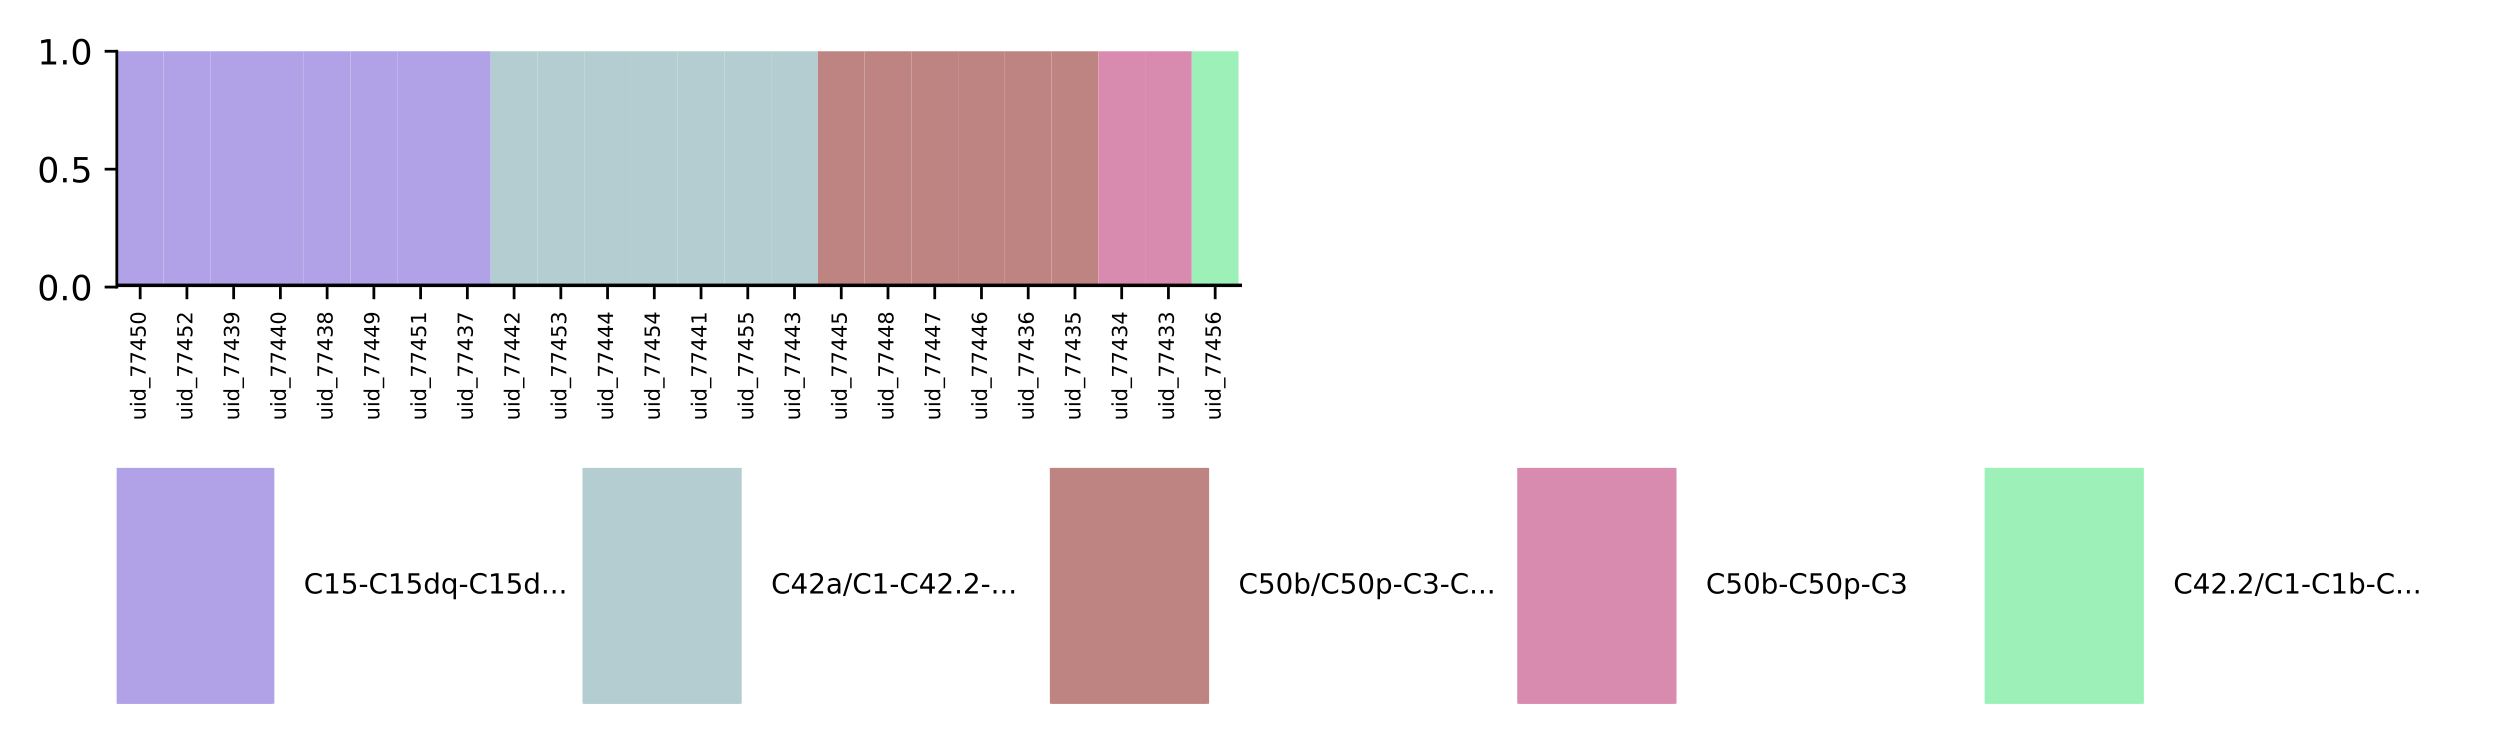 <?xml version="1.0" encoding="utf-8" standalone="no"?>
<!DOCTYPE svg PUBLIC "-//W3C//DTD SVG 1.1//EN"
  "http://www.w3.org/Graphics/SVG/1.1/DTD/svg11.dtd">
<!-- Created with matplotlib (http://matplotlib.org/) -->
<svg height="216pt" version="1.1" viewBox="0 0 720 216" width="720pt" xmlns="http://www.w3.org/2000/svg" xmlns:xlink="http://www.w3.org/1999/xlink">
 <defs>
  <style type="text/css">
*{stroke-linecap:butt;stroke-linejoin:round;}
  </style>
 </defs>
 <g id="figure_1">
  <g id="patch_1">
   <path d="M 0 216 
L 720 216 
L 720 0 
L 0 0 
z
" style="fill:#ffffff;"/>
  </g>
  <g id="axes_1">
   <g id="patch_2">
    <path d="M 33.64 82.675 
L 706.68 82.675 
L 706.68 14.76 
L 33.64 14.76 
z
" style="fill:#ffffff;"/>
   </g>
   <g id="PatchCollection_1">
    <path clip-path="url(#pee872f5415)" d="M 33.64 82.675 
L 47.101 82.675 
L 47.101 14.76 
L 33.64 14.76 
z
" style="fill:#b1a1e6;"/>
    <path clip-path="url(#pee872f5415)" d="M 47.101 82.675 
L 60.562 82.675 
L 60.562 14.76 
L 47.101 14.76 
z
" style="fill:#b1a1e6;"/>
    <path clip-path="url(#pee872f5415)" d="M 60.562 82.675 
L 74.022 82.675 
L 74.022 14.76 
L 60.562 14.76 
z
" style="fill:#b1a1e6;"/>
    <path clip-path="url(#pee872f5415)" d="M 74.022 82.675 
L 87.483 82.675 
L 87.483 14.76 
L 74.022 14.76 
z
" style="fill:#b1a1e6;"/>
    <path clip-path="url(#pee872f5415)" d="M 87.483 82.675 
L 100.944 82.675 
L 100.944 14.76 
L 87.483 14.76 
z
" style="fill:#b1a1e6;"/>
    <path clip-path="url(#pee872f5415)" d="M 100.944 82.675 
L 114.405 82.675 
L 114.405 14.76 
L 100.944 14.76 
z
" style="fill:#b1a1e6;"/>
    <path clip-path="url(#pee872f5415)" d="M 114.405 82.675 
L 127.866 82.675 
L 127.866 14.76 
L 114.405 14.76 
z
" style="fill:#b1a1e6;"/>
    <path clip-path="url(#pee872f5415)" d="M 127.866 82.675 
L 141.326 82.675 
L 141.326 14.76 
L 127.866 14.76 
z
" style="fill:#b1a1e6;"/>
    <path clip-path="url(#pee872f5415)" d="M 141.326 82.675 
L 154.787 82.675 
L 154.787 14.76 
L 141.326 14.76 
z
" style="fill:#b3cdd0;"/>
    <path clip-path="url(#pee872f5415)" d="M 154.787 82.675 
L 168.248 82.675 
L 168.248 14.76 
L 154.787 14.76 
z
" style="fill:#b3cdd0;"/>
    <path clip-path="url(#pee872f5415)" d="M 168.248 82.675 
L 181.709 82.675 
L 181.709 14.76 
L 168.248 14.76 
z
" style="fill:#b3cdd0;"/>
    <path clip-path="url(#pee872f5415)" d="M 181.709 82.675 
L 195.17 82.675 
L 195.17 14.76 
L 181.709 14.76 
z
" style="fill:#b3cdd0;"/>
    <path clip-path="url(#pee872f5415)" d="M 195.17 82.675 
L 208.63 82.675 
L 208.63 14.76 
L 195.17 14.76 
z
" style="fill:#b3cdd0;"/>
    <path clip-path="url(#pee872f5415)" d="M 208.63 82.675 
L 222.091 82.675 
L 222.091 14.76 
L 208.63 14.76 
z
" style="fill:#b3cdd0;"/>
    <path clip-path="url(#pee872f5415)" d="M 222.091 82.675 
L 235.552 82.675 
L 235.552 14.76 
L 222.091 14.76 
z
" style="fill:#b3cdd0;"/>
    <path clip-path="url(#pee872f5415)" d="M 235.552 82.675 
L 249.013 82.675 
L 249.013 14.76 
L 235.552 14.76 
z
" style="fill:#be8481;"/>
    <path clip-path="url(#pee872f5415)" d="M 249.013 82.675 
L 262.474 82.675 
L 262.474 14.76 
L 249.013 14.76 
z
" style="fill:#be8481;"/>
    <path clip-path="url(#pee872f5415)" d="M 262.474 82.675 
L 275.934 82.675 
L 275.934 14.76 
L 262.474 14.76 
z
" style="fill:#be8481;"/>
    <path clip-path="url(#pee872f5415)" d="M 275.934 82.675 
L 289.395 82.675 
L 289.395 14.76 
L 275.934 14.76 
z
" style="fill:#be8481;"/>
    <path clip-path="url(#pee872f5415)" d="M 289.395 82.675 
L 302.856 82.675 
L 302.856 14.76 
L 289.395 14.76 
z
" style="fill:#be8481;"/>
    <path clip-path="url(#pee872f5415)" d="M 302.856 82.675 
L 316.317 82.675 
L 316.317 14.76 
L 302.856 14.76 
z
" style="fill:#be8481;"/>
    <path clip-path="url(#pee872f5415)" d="M 316.317 82.675 
L 329.778 82.675 
L 329.778 14.76 
L 316.317 14.76 
z
" style="fill:#d88baf;"/>
    <path clip-path="url(#pee872f5415)" d="M 329.778 82.675 
L 343.238 82.675 
L 343.238 14.76 
L 329.778 14.76 
z
" style="fill:#d88baf;"/>
    <path clip-path="url(#pee872f5415)" d="M 343.238 82.675 
L 356.699 82.675 
L 356.699 14.76 
L 343.238 14.76 
z
" style="fill:#9df1b8;"/>
   </g>
   <g id="matplotlib.axis_1">
    <g id="xtick_1">
     <g id="line2d_1">
      <defs>
       <path d="M 0 0 
L 0 3.5 
" id="ma8dad8fe57" style="stroke:#000000;stroke-width:0.8;"/>
      </defs>
      <g>
       <use style="stroke:#000000;stroke-width:0.8;" x="40.37" xlink:href="#ma8dad8fe57" y="82.675"/>
      </g>
     </g>
     <g id="text_1">
      <!-- uid_77450 -->
      <defs>
       <path d="M 8.5 21.578 
L 8.5 54.688 
L 17.484 54.688 
L 17.484 21.922 
Q 17.484 14.156 20.5 10.266 
Q 23.531 6.391 29.594 6.391 
Q 36.859 6.391 41.078 11.031 
Q 45.312 15.672 45.312 23.688 
L 45.312 54.688 
L 54.297 54.688 
L 54.297 0 
L 45.312 0 
L 45.312 8.406 
Q 42.047 3.422 37.719 1 
Q 33.406 -1.422 27.688 -1.422 
Q 18.266 -1.422 13.375 4.438 
Q 8.5 10.297 8.5 21.578 
z
M 31.109 56 
z
" id="DejaVuSans-75"/>
       <path d="M 9.422 54.688 
L 18.406 54.688 
L 18.406 0 
L 9.422 0 
z
M 9.422 75.984 
L 18.406 75.984 
L 18.406 64.594 
L 9.422 64.594 
z
" id="DejaVuSans-69"/>
       <path d="M 45.406 46.391 
L 45.406 75.984 
L 54.391 75.984 
L 54.391 0 
L 45.406 0 
L 45.406 8.203 
Q 42.578 3.328 38.25 0.953 
Q 33.938 -1.422 27.875 -1.422 
Q 17.969 -1.422 11.734 6.484 
Q 5.516 14.406 5.516 27.297 
Q 5.516 40.188 11.734 48.094 
Q 17.969 56 27.875 56 
Q 33.938 56 38.25 53.625 
Q 42.578 51.266 45.406 46.391 
z
M 14.797 27.297 
Q 14.797 17.391 18.875 11.75 
Q 22.953 6.109 30.078 6.109 
Q 37.203 6.109 41.297 11.75 
Q 45.406 17.391 45.406 27.297 
Q 45.406 37.203 41.297 42.844 
Q 37.203 48.484 30.078 48.484 
Q 22.953 48.484 18.875 42.844 
Q 14.797 37.203 14.797 27.297 
z
" id="DejaVuSans-64"/>
       <path d="M 50.984 -16.609 
L 50.984 -23.578 
L -0.984 -23.578 
L -0.984 -16.609 
z
" id="DejaVuSans-5f"/>
       <path d="M 8.203 72.906 
L 55.078 72.906 
L 55.078 68.703 
L 28.609 0 
L 18.312 0 
L 43.219 64.594 
L 8.203 64.594 
z
" id="DejaVuSans-37"/>
       <path d="M 37.797 64.312 
L 12.891 25.391 
L 37.797 25.391 
z
M 35.203 72.906 
L 47.609 72.906 
L 47.609 25.391 
L 58.016 25.391 
L 58.016 17.188 
L 47.609 17.188 
L 47.609 0 
L 37.797 0 
L 37.797 17.188 
L 4.891 17.188 
L 4.891 26.703 
z
" id="DejaVuSans-34"/>
       <path d="M 10.797 72.906 
L 49.516 72.906 
L 49.516 64.594 
L 19.828 64.594 
L 19.828 46.734 
Q 21.969 47.469 24.109 47.828 
Q 26.266 48.188 28.422 48.188 
Q 40.625 48.188 47.75 41.5 
Q 54.891 34.812 54.891 23.391 
Q 54.891 11.625 47.562 5.094 
Q 40.234 -1.422 26.906 -1.422 
Q 22.312 -1.422 17.547 -0.641 
Q 12.797 0.141 7.719 1.703 
L 7.719 11.625 
Q 12.109 9.234 16.797 8.062 
Q 21.484 6.891 26.703 6.891 
Q 35.156 6.891 40.078 11.328 
Q 45.016 15.766 45.016 23.391 
Q 45.016 31 40.078 35.438 
Q 35.156 39.891 26.703 39.891 
Q 22.75 39.891 18.812 39.016 
Q 14.891 38.141 10.797 36.281 
z
" id="DejaVuSans-35"/>
       <path d="M 31.781 66.406 
Q 24.172 66.406 20.328 58.906 
Q 16.5 51.422 16.5 36.375 
Q 16.5 21.391 20.328 13.891 
Q 24.172 6.391 31.781 6.391 
Q 39.453 6.391 43.281 13.891 
Q 47.125 21.391 47.125 36.375 
Q 47.125 51.422 43.281 58.906 
Q 39.453 66.406 31.781 66.406 
z
M 31.781 74.219 
Q 44.047 74.219 50.516 64.516 
Q 56.984 54.828 56.984 36.375 
Q 56.984 17.969 50.516 8.266 
Q 44.047 -1.422 31.781 -1.422 
Q 19.531 -1.422 13.062 8.266 
Q 6.594 17.969 6.594 36.375 
Q 6.594 54.828 13.062 64.516 
Q 19.531 74.219 31.781 74.219 
z
" id="DejaVuSans-30"/>
      </defs>
      <g transform="translate(41.943 121.041)rotate(-90)scale(0.06 -0.06)">
       <use xlink:href="#DejaVuSans-75"/>
       <use x="63.379" xlink:href="#DejaVuSans-69"/>
       <use x="91.162" xlink:href="#DejaVuSans-64"/>
       <use x="154.639" xlink:href="#DejaVuSans-5f"/>
       <use x="204.639" xlink:href="#DejaVuSans-37"/>
       <use x="268.262" xlink:href="#DejaVuSans-37"/>
       <use x="331.885" xlink:href="#DejaVuSans-34"/>
       <use x="395.508" xlink:href="#DejaVuSans-35"/>
       <use x="459.131" xlink:href="#DejaVuSans-30"/>
      </g>
     </g>
    </g>
    <g id="xtick_2">
     <g id="line2d_2">
      <g>
       <use style="stroke:#000000;stroke-width:0.8;" x="53.831" xlink:href="#ma8dad8fe57" y="82.675"/>
      </g>
     </g>
     <g id="text_2">
      <!-- uid_77452 -->
      <defs>
       <path d="M 19.188 8.297 
L 53.609 8.297 
L 53.609 0 
L 7.328 0 
L 7.328 8.297 
Q 12.938 14.109 22.625 23.891 
Q 32.328 33.688 34.812 36.531 
Q 39.547 41.844 41.422 45.531 
Q 43.312 49.219 43.312 52.781 
Q 43.312 58.594 39.234 62.25 
Q 35.156 65.922 28.609 65.922 
Q 23.969 65.922 18.812 64.312 
Q 13.672 62.703 7.812 59.422 
L 7.812 69.391 
Q 13.766 71.781 18.938 73 
Q 24.125 74.219 28.422 74.219 
Q 39.75 74.219 46.484 68.547 
Q 53.219 62.891 53.219 53.422 
Q 53.219 48.922 51.531 44.891 
Q 49.859 40.875 45.406 35.406 
Q 44.188 33.984 37.641 27.219 
Q 31.109 20.453 19.188 8.297 
z
" id="DejaVuSans-32"/>
      </defs>
      <g transform="translate(55.403 121.041)rotate(-90)scale(0.06 -0.06)">
       <use xlink:href="#DejaVuSans-75"/>
       <use x="63.379" xlink:href="#DejaVuSans-69"/>
       <use x="91.162" xlink:href="#DejaVuSans-64"/>
       <use x="154.639" xlink:href="#DejaVuSans-5f"/>
       <use x="204.639" xlink:href="#DejaVuSans-37"/>
       <use x="268.262" xlink:href="#DejaVuSans-37"/>
       <use x="331.885" xlink:href="#DejaVuSans-34"/>
       <use x="395.508" xlink:href="#DejaVuSans-35"/>
       <use x="459.131" xlink:href="#DejaVuSans-32"/>
      </g>
     </g>
    </g>
    <g id="xtick_3">
     <g id="line2d_3">
      <g>
       <use style="stroke:#000000;stroke-width:0.8;" x="67.292" xlink:href="#ma8dad8fe57" y="82.675"/>
      </g>
     </g>
     <g id="text_3">
      <!-- uid_77439 -->
      <defs>
       <path d="M 40.578 39.312 
Q 47.656 37.797 51.625 33 
Q 55.609 28.219 55.609 21.188 
Q 55.609 10.406 48.188 4.484 
Q 40.766 -1.422 27.094 -1.422 
Q 22.516 -1.422 17.656 -0.516 
Q 12.797 0.391 7.625 2.203 
L 7.625 11.719 
Q 11.719 9.328 16.594 8.109 
Q 21.484 6.891 26.812 6.891 
Q 36.078 6.891 40.938 10.547 
Q 45.797 14.203 45.797 21.188 
Q 45.797 27.641 41.281 31.266 
Q 36.766 34.906 28.719 34.906 
L 20.219 34.906 
L 20.219 43.016 
L 29.109 43.016 
Q 36.375 43.016 40.234 45.922 
Q 44.094 48.828 44.094 54.297 
Q 44.094 59.906 40.109 62.906 
Q 36.141 65.922 28.719 65.922 
Q 24.656 65.922 20.016 65.031 
Q 15.375 64.156 9.812 62.312 
L 9.812 71.094 
Q 15.438 72.656 20.344 73.438 
Q 25.25 74.219 29.594 74.219 
Q 40.828 74.219 47.359 69.109 
Q 53.906 64.016 53.906 55.328 
Q 53.906 49.266 50.438 45.094 
Q 46.969 40.922 40.578 39.312 
z
" id="DejaVuSans-33"/>
       <path d="M 10.984 1.516 
L 10.984 10.5 
Q 14.703 8.734 18.5 7.812 
Q 22.312 6.891 25.984 6.891 
Q 35.75 6.891 40.891 13.453 
Q 46.047 20.016 46.781 33.406 
Q 43.953 29.203 39.594 26.953 
Q 35.25 24.703 29.984 24.703 
Q 19.047 24.703 12.672 31.312 
Q 6.297 37.938 6.297 49.422 
Q 6.297 60.641 12.938 67.422 
Q 19.578 74.219 30.609 74.219 
Q 43.266 74.219 49.922 64.516 
Q 56.594 54.828 56.594 36.375 
Q 56.594 19.141 48.406 8.859 
Q 40.234 -1.422 26.422 -1.422 
Q 22.703 -1.422 18.891 -0.688 
Q 15.094 0.047 10.984 1.516 
z
M 30.609 32.422 
Q 37.25 32.422 41.125 36.953 
Q 45.016 41.5 45.016 49.422 
Q 45.016 57.281 41.125 61.844 
Q 37.25 66.406 30.609 66.406 
Q 23.969 66.406 20.094 61.844 
Q 16.219 57.281 16.219 49.422 
Q 16.219 41.5 20.094 36.953 
Q 23.969 32.422 30.609 32.422 
z
" id="DejaVuSans-39"/>
      </defs>
      <g transform="translate(68.864 121.041)rotate(-90)scale(0.06 -0.06)">
       <use xlink:href="#DejaVuSans-75"/>
       <use x="63.379" xlink:href="#DejaVuSans-69"/>
       <use x="91.162" xlink:href="#DejaVuSans-64"/>
       <use x="154.639" xlink:href="#DejaVuSans-5f"/>
       <use x="204.639" xlink:href="#DejaVuSans-37"/>
       <use x="268.262" xlink:href="#DejaVuSans-37"/>
       <use x="331.885" xlink:href="#DejaVuSans-34"/>
       <use x="395.508" xlink:href="#DejaVuSans-33"/>
       <use x="459.131" xlink:href="#DejaVuSans-39"/>
      </g>
     </g>
    </g>
    <g id="xtick_4">
     <g id="line2d_4">
      <g>
       <use style="stroke:#000000;stroke-width:0.8;" x="80.753" xlink:href="#ma8dad8fe57" y="82.675"/>
      </g>
     </g>
     <g id="text_4">
      <!-- uid_77440 -->
      <g transform="translate(82.325 121.041)rotate(-90)scale(0.06 -0.06)">
       <use xlink:href="#DejaVuSans-75"/>
       <use x="63.379" xlink:href="#DejaVuSans-69"/>
       <use x="91.162" xlink:href="#DejaVuSans-64"/>
       <use x="154.639" xlink:href="#DejaVuSans-5f"/>
       <use x="204.639" xlink:href="#DejaVuSans-37"/>
       <use x="268.262" xlink:href="#DejaVuSans-37"/>
       <use x="331.885" xlink:href="#DejaVuSans-34"/>
       <use x="395.508" xlink:href="#DejaVuSans-34"/>
       <use x="459.131" xlink:href="#DejaVuSans-30"/>
      </g>
     </g>
    </g>
    <g id="xtick_5">
     <g id="line2d_5">
      <g>
       <use style="stroke:#000000;stroke-width:0.8;" x="94.214" xlink:href="#ma8dad8fe57" y="82.675"/>
      </g>
     </g>
     <g id="text_5">
      <!-- uid_77438 -->
      <defs>
       <path d="M 31.781 34.625 
Q 24.75 34.625 20.719 30.859 
Q 16.703 27.094 16.703 20.516 
Q 16.703 13.922 20.719 10.156 
Q 24.75 6.391 31.781 6.391 
Q 38.812 6.391 42.859 10.172 
Q 46.922 13.969 46.922 20.516 
Q 46.922 27.094 42.891 30.859 
Q 38.875 34.625 31.781 34.625 
z
M 21.922 38.812 
Q 15.578 40.375 12.031 44.719 
Q 8.5 49.078 8.5 55.328 
Q 8.5 64.062 14.719 69.141 
Q 20.953 74.219 31.781 74.219 
Q 42.672 74.219 48.875 69.141 
Q 55.078 64.062 55.078 55.328 
Q 55.078 49.078 51.531 44.719 
Q 48 40.375 41.703 38.812 
Q 48.828 37.156 52.797 32.312 
Q 56.781 27.484 56.781 20.516 
Q 56.781 9.906 50.312 4.234 
Q 43.844 -1.422 31.781 -1.422 
Q 19.734 -1.422 13.25 4.234 
Q 6.781 9.906 6.781 20.516 
Q 6.781 27.484 10.781 32.312 
Q 14.797 37.156 21.922 38.812 
z
M 18.312 54.391 
Q 18.312 48.734 21.844 45.562 
Q 25.391 42.391 31.781 42.391 
Q 38.141 42.391 41.719 45.562 
Q 45.312 48.734 45.312 54.391 
Q 45.312 60.062 41.719 63.234 
Q 38.141 66.406 31.781 66.406 
Q 25.391 66.406 21.844 63.234 
Q 18.312 60.062 18.312 54.391 
z
" id="DejaVuSans-38"/>
      </defs>
      <g transform="translate(95.786 121.041)rotate(-90)scale(0.06 -0.06)">
       <use xlink:href="#DejaVuSans-75"/>
       <use x="63.379" xlink:href="#DejaVuSans-69"/>
       <use x="91.162" xlink:href="#DejaVuSans-64"/>
       <use x="154.639" xlink:href="#DejaVuSans-5f"/>
       <use x="204.639" xlink:href="#DejaVuSans-37"/>
       <use x="268.262" xlink:href="#DejaVuSans-37"/>
       <use x="331.885" xlink:href="#DejaVuSans-34"/>
       <use x="395.508" xlink:href="#DejaVuSans-33"/>
       <use x="459.131" xlink:href="#DejaVuSans-38"/>
      </g>
     </g>
    </g>
    <g id="xtick_6">
     <g id="line2d_6">
      <g>
       <use style="stroke:#000000;stroke-width:0.8;" x="107.674" xlink:href="#ma8dad8fe57" y="82.675"/>
      </g>
     </g>
     <g id="text_6">
      <!-- uid_77449 -->
      <g transform="translate(109.247 121.041)rotate(-90)scale(0.06 -0.06)">
       <use xlink:href="#DejaVuSans-75"/>
       <use x="63.379" xlink:href="#DejaVuSans-69"/>
       <use x="91.162" xlink:href="#DejaVuSans-64"/>
       <use x="154.639" xlink:href="#DejaVuSans-5f"/>
       <use x="204.639" xlink:href="#DejaVuSans-37"/>
       <use x="268.262" xlink:href="#DejaVuSans-37"/>
       <use x="331.885" xlink:href="#DejaVuSans-34"/>
       <use x="395.508" xlink:href="#DejaVuSans-34"/>
       <use x="459.131" xlink:href="#DejaVuSans-39"/>
      </g>
     </g>
    </g>
    <g id="xtick_7">
     <g id="line2d_7">
      <g>
       <use style="stroke:#000000;stroke-width:0.8;" x="121.135" xlink:href="#ma8dad8fe57" y="82.675"/>
      </g>
     </g>
     <g id="text_7">
      <!-- uid_77451 -->
      <defs>
       <path d="M 12.406 8.297 
L 28.516 8.297 
L 28.516 63.922 
L 10.984 60.406 
L 10.984 69.391 
L 28.422 72.906 
L 38.281 72.906 
L 38.281 8.297 
L 54.391 8.297 
L 54.391 0 
L 12.406 0 
z
" id="DejaVuSans-31"/>
      </defs>
      <g transform="translate(122.707 121.041)rotate(-90)scale(0.06 -0.06)">
       <use xlink:href="#DejaVuSans-75"/>
       <use x="63.379" xlink:href="#DejaVuSans-69"/>
       <use x="91.162" xlink:href="#DejaVuSans-64"/>
       <use x="154.639" xlink:href="#DejaVuSans-5f"/>
       <use x="204.639" xlink:href="#DejaVuSans-37"/>
       <use x="268.262" xlink:href="#DejaVuSans-37"/>
       <use x="331.885" xlink:href="#DejaVuSans-34"/>
       <use x="395.508" xlink:href="#DejaVuSans-35"/>
       <use x="459.131" xlink:href="#DejaVuSans-31"/>
      </g>
     </g>
    </g>
    <g id="xtick_8">
     <g id="line2d_8">
      <g>
       <use style="stroke:#000000;stroke-width:0.8;" x="134.596" xlink:href="#ma8dad8fe57" y="82.675"/>
      </g>
     </g>
     <g id="text_8">
      <!-- uid_77437 -->
      <g transform="translate(136.168 121.041)rotate(-90)scale(0.06 -0.06)">
       <use xlink:href="#DejaVuSans-75"/>
       <use x="63.379" xlink:href="#DejaVuSans-69"/>
       <use x="91.162" xlink:href="#DejaVuSans-64"/>
       <use x="154.639" xlink:href="#DejaVuSans-5f"/>
       <use x="204.639" xlink:href="#DejaVuSans-37"/>
       <use x="268.262" xlink:href="#DejaVuSans-37"/>
       <use x="331.885" xlink:href="#DejaVuSans-34"/>
       <use x="395.508" xlink:href="#DejaVuSans-33"/>
       <use x="459.131" xlink:href="#DejaVuSans-37"/>
      </g>
     </g>
    </g>
    <g id="xtick_9">
     <g id="line2d_9">
      <g>
       <use style="stroke:#000000;stroke-width:0.8;" x="148.057" xlink:href="#ma8dad8fe57" y="82.675"/>
      </g>
     </g>
     <g id="text_9">
      <!-- uid_77442 -->
      <g transform="translate(149.629 121.041)rotate(-90)scale(0.06 -0.06)">
       <use xlink:href="#DejaVuSans-75"/>
       <use x="63.379" xlink:href="#DejaVuSans-69"/>
       <use x="91.162" xlink:href="#DejaVuSans-64"/>
       <use x="154.639" xlink:href="#DejaVuSans-5f"/>
       <use x="204.639" xlink:href="#DejaVuSans-37"/>
       <use x="268.262" xlink:href="#DejaVuSans-37"/>
       <use x="331.885" xlink:href="#DejaVuSans-34"/>
       <use x="395.508" xlink:href="#DejaVuSans-34"/>
       <use x="459.131" xlink:href="#DejaVuSans-32"/>
      </g>
     </g>
    </g>
    <g id="xtick_10">
     <g id="line2d_10">
      <g>
       <use style="stroke:#000000;stroke-width:0.8;" x="161.518" xlink:href="#ma8dad8fe57" y="82.675"/>
      </g>
     </g>
     <g id="text_10">
      <!-- uid_77453 -->
      <g transform="translate(163.09 121.041)rotate(-90)scale(0.06 -0.06)">
       <use xlink:href="#DejaVuSans-75"/>
       <use x="63.379" xlink:href="#DejaVuSans-69"/>
       <use x="91.162" xlink:href="#DejaVuSans-64"/>
       <use x="154.639" xlink:href="#DejaVuSans-5f"/>
       <use x="204.639" xlink:href="#DejaVuSans-37"/>
       <use x="268.262" xlink:href="#DejaVuSans-37"/>
       <use x="331.885" xlink:href="#DejaVuSans-34"/>
       <use x="395.508" xlink:href="#DejaVuSans-35"/>
       <use x="459.131" xlink:href="#DejaVuSans-33"/>
      </g>
     </g>
    </g>
    <g id="xtick_11">
     <g id="line2d_11">
      <g>
       <use style="stroke:#000000;stroke-width:0.8;" x="174.978" xlink:href="#ma8dad8fe57" y="82.675"/>
      </g>
     </g>
     <g id="text_11">
      <!-- uid_77444 -->
      <g transform="translate(176.551 121.041)rotate(-90)scale(0.06 -0.06)">
       <use xlink:href="#DejaVuSans-75"/>
       <use x="63.379" xlink:href="#DejaVuSans-69"/>
       <use x="91.162" xlink:href="#DejaVuSans-64"/>
       <use x="154.639" xlink:href="#DejaVuSans-5f"/>
       <use x="204.639" xlink:href="#DejaVuSans-37"/>
       <use x="268.262" xlink:href="#DejaVuSans-37"/>
       <use x="331.885" xlink:href="#DejaVuSans-34"/>
       <use x="395.508" xlink:href="#DejaVuSans-34"/>
       <use x="459.131" xlink:href="#DejaVuSans-34"/>
      </g>
     </g>
    </g>
    <g id="xtick_12">
     <g id="line2d_12">
      <g>
       <use style="stroke:#000000;stroke-width:0.8;" x="188.439" xlink:href="#ma8dad8fe57" y="82.675"/>
      </g>
     </g>
     <g id="text_12">
      <!-- uid_77454 -->
      <g transform="translate(190.011 121.041)rotate(-90)scale(0.06 -0.06)">
       <use xlink:href="#DejaVuSans-75"/>
       <use x="63.379" xlink:href="#DejaVuSans-69"/>
       <use x="91.162" xlink:href="#DejaVuSans-64"/>
       <use x="154.639" xlink:href="#DejaVuSans-5f"/>
       <use x="204.639" xlink:href="#DejaVuSans-37"/>
       <use x="268.262" xlink:href="#DejaVuSans-37"/>
       <use x="331.885" xlink:href="#DejaVuSans-34"/>
       <use x="395.508" xlink:href="#DejaVuSans-35"/>
       <use x="459.131" xlink:href="#DejaVuSans-34"/>
      </g>
     </g>
    </g>
    <g id="xtick_13">
     <g id="line2d_13">
      <g>
       <use style="stroke:#000000;stroke-width:0.8;" x="201.9" xlink:href="#ma8dad8fe57" y="82.675"/>
      </g>
     </g>
     <g id="text_13">
      <!-- uid_77441 -->
      <g transform="translate(203.472 121.041)rotate(-90)scale(0.06 -0.06)">
       <use xlink:href="#DejaVuSans-75"/>
       <use x="63.379" xlink:href="#DejaVuSans-69"/>
       <use x="91.162" xlink:href="#DejaVuSans-64"/>
       <use x="154.639" xlink:href="#DejaVuSans-5f"/>
       <use x="204.639" xlink:href="#DejaVuSans-37"/>
       <use x="268.262" xlink:href="#DejaVuSans-37"/>
       <use x="331.885" xlink:href="#DejaVuSans-34"/>
       <use x="395.508" xlink:href="#DejaVuSans-34"/>
       <use x="459.131" xlink:href="#DejaVuSans-31"/>
      </g>
     </g>
    </g>
    <g id="xtick_14">
     <g id="line2d_14">
      <g>
       <use style="stroke:#000000;stroke-width:0.8;" x="215.361" xlink:href="#ma8dad8fe57" y="82.675"/>
      </g>
     </g>
     <g id="text_14">
      <!-- uid_77455 -->
      <g transform="translate(216.933 121.041)rotate(-90)scale(0.06 -0.06)">
       <use xlink:href="#DejaVuSans-75"/>
       <use x="63.379" xlink:href="#DejaVuSans-69"/>
       <use x="91.162" xlink:href="#DejaVuSans-64"/>
       <use x="154.639" xlink:href="#DejaVuSans-5f"/>
       <use x="204.639" xlink:href="#DejaVuSans-37"/>
       <use x="268.262" xlink:href="#DejaVuSans-37"/>
       <use x="331.885" xlink:href="#DejaVuSans-34"/>
       <use x="395.508" xlink:href="#DejaVuSans-35"/>
       <use x="459.131" xlink:href="#DejaVuSans-35"/>
      </g>
     </g>
    </g>
    <g id="xtick_15">
     <g id="line2d_15">
      <g>
       <use style="stroke:#000000;stroke-width:0.8;" x="228.822" xlink:href="#ma8dad8fe57" y="82.675"/>
      </g>
     </g>
     <g id="text_15">
      <!-- uid_77443 -->
      <g transform="translate(230.394 121.041)rotate(-90)scale(0.06 -0.06)">
       <use xlink:href="#DejaVuSans-75"/>
       <use x="63.379" xlink:href="#DejaVuSans-69"/>
       <use x="91.162" xlink:href="#DejaVuSans-64"/>
       <use x="154.639" xlink:href="#DejaVuSans-5f"/>
       <use x="204.639" xlink:href="#DejaVuSans-37"/>
       <use x="268.262" xlink:href="#DejaVuSans-37"/>
       <use x="331.885" xlink:href="#DejaVuSans-34"/>
       <use x="395.508" xlink:href="#DejaVuSans-34"/>
       <use x="459.131" xlink:href="#DejaVuSans-33"/>
      </g>
     </g>
    </g>
    <g id="xtick_16">
     <g id="line2d_16">
      <g>
       <use style="stroke:#000000;stroke-width:0.8;" x="242.282" xlink:href="#ma8dad8fe57" y="82.675"/>
      </g>
     </g>
     <g id="text_16">
      <!-- uid_77445 -->
      <g transform="translate(243.855 121.041)rotate(-90)scale(0.06 -0.06)">
       <use xlink:href="#DejaVuSans-75"/>
       <use x="63.379" xlink:href="#DejaVuSans-69"/>
       <use x="91.162" xlink:href="#DejaVuSans-64"/>
       <use x="154.639" xlink:href="#DejaVuSans-5f"/>
       <use x="204.639" xlink:href="#DejaVuSans-37"/>
       <use x="268.262" xlink:href="#DejaVuSans-37"/>
       <use x="331.885" xlink:href="#DejaVuSans-34"/>
       <use x="395.508" xlink:href="#DejaVuSans-34"/>
       <use x="459.131" xlink:href="#DejaVuSans-35"/>
      </g>
     </g>
    </g>
    <g id="xtick_17">
     <g id="line2d_17">
      <g>
       <use style="stroke:#000000;stroke-width:0.8;" x="255.743" xlink:href="#ma8dad8fe57" y="82.675"/>
      </g>
     </g>
     <g id="text_17">
      <!-- uid_77448 -->
      <g transform="translate(257.315 121.041)rotate(-90)scale(0.06 -0.06)">
       <use xlink:href="#DejaVuSans-75"/>
       <use x="63.379" xlink:href="#DejaVuSans-69"/>
       <use x="91.162" xlink:href="#DejaVuSans-64"/>
       <use x="154.639" xlink:href="#DejaVuSans-5f"/>
       <use x="204.639" xlink:href="#DejaVuSans-37"/>
       <use x="268.262" xlink:href="#DejaVuSans-37"/>
       <use x="331.885" xlink:href="#DejaVuSans-34"/>
       <use x="395.508" xlink:href="#DejaVuSans-34"/>
       <use x="459.131" xlink:href="#DejaVuSans-38"/>
      </g>
     </g>
    </g>
    <g id="xtick_18">
     <g id="line2d_18">
      <g>
       <use style="stroke:#000000;stroke-width:0.8;" x="269.204" xlink:href="#ma8dad8fe57" y="82.675"/>
      </g>
     </g>
     <g id="text_18">
      <!-- uid_77447 -->
      <g transform="translate(270.776 121.041)rotate(-90)scale(0.06 -0.06)">
       <use xlink:href="#DejaVuSans-75"/>
       <use x="63.379" xlink:href="#DejaVuSans-69"/>
       <use x="91.162" xlink:href="#DejaVuSans-64"/>
       <use x="154.639" xlink:href="#DejaVuSans-5f"/>
       <use x="204.639" xlink:href="#DejaVuSans-37"/>
       <use x="268.262" xlink:href="#DejaVuSans-37"/>
       <use x="331.885" xlink:href="#DejaVuSans-34"/>
       <use x="395.508" xlink:href="#DejaVuSans-34"/>
       <use x="459.131" xlink:href="#DejaVuSans-37"/>
      </g>
     </g>
    </g>
    <g id="xtick_19">
     <g id="line2d_19">
      <g>
       <use style="stroke:#000000;stroke-width:0.8;" x="282.665" xlink:href="#ma8dad8fe57" y="82.675"/>
      </g>
     </g>
     <g id="text_19">
      <!-- uid_77446 -->
      <defs>
       <path d="M 33.016 40.375 
Q 26.375 40.375 22.484 35.828 
Q 18.609 31.297 18.609 23.391 
Q 18.609 15.531 22.484 10.953 
Q 26.375 6.391 33.016 6.391 
Q 39.656 6.391 43.531 10.953 
Q 47.406 15.531 47.406 23.391 
Q 47.406 31.297 43.531 35.828 
Q 39.656 40.375 33.016 40.375 
z
M 52.594 71.297 
L 52.594 62.312 
Q 48.875 64.062 45.094 64.984 
Q 41.312 65.922 37.594 65.922 
Q 27.828 65.922 22.672 59.328 
Q 17.531 52.734 16.797 39.406 
Q 19.672 43.656 24.016 45.922 
Q 28.375 48.188 33.594 48.188 
Q 44.578 48.188 50.953 41.516 
Q 57.328 34.859 57.328 23.391 
Q 57.328 12.156 50.688 5.359 
Q 44.047 -1.422 33.016 -1.422 
Q 20.359 -1.422 13.672 8.266 
Q 6.984 17.969 6.984 36.375 
Q 6.984 53.656 15.188 63.938 
Q 23.391 74.219 37.203 74.219 
Q 40.922 74.219 44.703 73.484 
Q 48.484 72.75 52.594 71.297 
z
" id="DejaVuSans-36"/>
      </defs>
      <g transform="translate(284.237 121.041)rotate(-90)scale(0.06 -0.06)">
       <use xlink:href="#DejaVuSans-75"/>
       <use x="63.379" xlink:href="#DejaVuSans-69"/>
       <use x="91.162" xlink:href="#DejaVuSans-64"/>
       <use x="154.639" xlink:href="#DejaVuSans-5f"/>
       <use x="204.639" xlink:href="#DejaVuSans-37"/>
       <use x="268.262" xlink:href="#DejaVuSans-37"/>
       <use x="331.885" xlink:href="#DejaVuSans-34"/>
       <use x="395.508" xlink:href="#DejaVuSans-34"/>
       <use x="459.131" xlink:href="#DejaVuSans-36"/>
      </g>
     </g>
    </g>
    <g id="xtick_20">
     <g id="line2d_20">
      <g>
       <use style="stroke:#000000;stroke-width:0.8;" x="296.126" xlink:href="#ma8dad8fe57" y="82.675"/>
      </g>
     </g>
     <g id="text_20">
      <!-- uid_77436 -->
      <g transform="translate(297.698 121.041)rotate(-90)scale(0.06 -0.06)">
       <use xlink:href="#DejaVuSans-75"/>
       <use x="63.379" xlink:href="#DejaVuSans-69"/>
       <use x="91.162" xlink:href="#DejaVuSans-64"/>
       <use x="154.639" xlink:href="#DejaVuSans-5f"/>
       <use x="204.639" xlink:href="#DejaVuSans-37"/>
       <use x="268.262" xlink:href="#DejaVuSans-37"/>
       <use x="331.885" xlink:href="#DejaVuSans-34"/>
       <use x="395.508" xlink:href="#DejaVuSans-33"/>
       <use x="459.131" xlink:href="#DejaVuSans-36"/>
      </g>
     </g>
    </g>
    <g id="xtick_21">
     <g id="line2d_21">
      <g>
       <use style="stroke:#000000;stroke-width:0.8;" x="309.586" xlink:href="#ma8dad8fe57" y="82.675"/>
      </g>
     </g>
     <g id="text_21">
      <!-- uid_77435 -->
      <g transform="translate(311.159 121.041)rotate(-90)scale(0.06 -0.06)">
       <use xlink:href="#DejaVuSans-75"/>
       <use x="63.379" xlink:href="#DejaVuSans-69"/>
       <use x="91.162" xlink:href="#DejaVuSans-64"/>
       <use x="154.639" xlink:href="#DejaVuSans-5f"/>
       <use x="204.639" xlink:href="#DejaVuSans-37"/>
       <use x="268.262" xlink:href="#DejaVuSans-37"/>
       <use x="331.885" xlink:href="#DejaVuSans-34"/>
       <use x="395.508" xlink:href="#DejaVuSans-33"/>
       <use x="459.131" xlink:href="#DejaVuSans-35"/>
      </g>
     </g>
    </g>
    <g id="xtick_22">
     <g id="line2d_22">
      <g>
       <use style="stroke:#000000;stroke-width:0.8;" x="323.047" xlink:href="#ma8dad8fe57" y="82.675"/>
      </g>
     </g>
     <g id="text_22">
      <!-- uid_77434 -->
      <g transform="translate(324.619 121.041)rotate(-90)scale(0.06 -0.06)">
       <use xlink:href="#DejaVuSans-75"/>
       <use x="63.379" xlink:href="#DejaVuSans-69"/>
       <use x="91.162" xlink:href="#DejaVuSans-64"/>
       <use x="154.639" xlink:href="#DejaVuSans-5f"/>
       <use x="204.639" xlink:href="#DejaVuSans-37"/>
       <use x="268.262" xlink:href="#DejaVuSans-37"/>
       <use x="331.885" xlink:href="#DejaVuSans-34"/>
       <use x="395.508" xlink:href="#DejaVuSans-33"/>
       <use x="459.131" xlink:href="#DejaVuSans-34"/>
      </g>
     </g>
    </g>
    <g id="xtick_23">
     <g id="line2d_23">
      <g>
       <use style="stroke:#000000;stroke-width:0.8;" x="336.508" xlink:href="#ma8dad8fe57" y="82.675"/>
      </g>
     </g>
     <g id="text_23">
      <!-- uid_77433 -->
      <g transform="translate(338.08 121.041)rotate(-90)scale(0.06 -0.06)">
       <use xlink:href="#DejaVuSans-75"/>
       <use x="63.379" xlink:href="#DejaVuSans-69"/>
       <use x="91.162" xlink:href="#DejaVuSans-64"/>
       <use x="154.639" xlink:href="#DejaVuSans-5f"/>
       <use x="204.639" xlink:href="#DejaVuSans-37"/>
       <use x="268.262" xlink:href="#DejaVuSans-37"/>
       <use x="331.885" xlink:href="#DejaVuSans-34"/>
       <use x="395.508" xlink:href="#DejaVuSans-33"/>
       <use x="459.131" xlink:href="#DejaVuSans-33"/>
      </g>
     </g>
    </g>
    <g id="xtick_24">
     <g id="line2d_24">
      <g>
       <use style="stroke:#000000;stroke-width:0.8;" x="349.969" xlink:href="#ma8dad8fe57" y="82.675"/>
      </g>
     </g>
     <g id="text_24">
      <!-- uid_77456 -->
      <g transform="translate(351.541 121.041)rotate(-90)scale(0.06 -0.06)">
       <use xlink:href="#DejaVuSans-75"/>
       <use x="63.379" xlink:href="#DejaVuSans-69"/>
       <use x="91.162" xlink:href="#DejaVuSans-64"/>
       <use x="154.639" xlink:href="#DejaVuSans-5f"/>
       <use x="204.639" xlink:href="#DejaVuSans-37"/>
       <use x="268.262" xlink:href="#DejaVuSans-37"/>
       <use x="331.885" xlink:href="#DejaVuSans-34"/>
       <use x="395.508" xlink:href="#DejaVuSans-35"/>
       <use x="459.131" xlink:href="#DejaVuSans-36"/>
      </g>
     </g>
    </g>
   </g>
   <g id="matplotlib.axis_2">
    <g id="ytick_1">
     <g id="line2d_25">
      <defs>
       <path d="M 0 0 
L -3.5 0 
" id="m8e4a1af8a1" style="stroke:#000000;stroke-width:0.8;"/>
      </defs>
      <g>
       <use style="stroke:#000000;stroke-width:0.8;" x="33.64" xlink:href="#m8e4a1af8a1" y="82.675"/>
      </g>
     </g>
     <g id="text_25">
      <!-- 0.0 -->
      <defs>
       <path d="M 10.688 12.406 
L 21 12.406 
L 21 0 
L 10.688 0 
z
" id="DejaVuSans-2e"/>
      </defs>
      <g transform="translate(10.737 86.474)scale(0.1 -0.1)">
       <use xlink:href="#DejaVuSans-30"/>
       <use x="63.623" xlink:href="#DejaVuSans-2e"/>
       <use x="95.41" xlink:href="#DejaVuSans-30"/>
      </g>
     </g>
    </g>
    <g id="ytick_2">
     <g id="line2d_26">
      <g>
       <use style="stroke:#000000;stroke-width:0.8;" x="33.64" xlink:href="#m8e4a1af8a1" y="48.718"/>
      </g>
     </g>
     <g id="text_26">
      <!-- 0.5 -->
      <g transform="translate(10.737 52.517)scale(0.1 -0.1)">
       <use xlink:href="#DejaVuSans-30"/>
       <use x="63.623" xlink:href="#DejaVuSans-2e"/>
       <use x="95.41" xlink:href="#DejaVuSans-35"/>
      </g>
     </g>
    </g>
    <g id="ytick_3">
     <g id="line2d_27">
      <g>
       <use style="stroke:#000000;stroke-width:0.8;" x="33.64" xlink:href="#m8e4a1af8a1" y="14.76"/>
      </g>
     </g>
     <g id="text_27">
      <!-- 1.0 -->
      <g transform="translate(10.737 18.559)scale(0.1 -0.1)">
       <use xlink:href="#DejaVuSans-31"/>
       <use x="63.623" xlink:href="#DejaVuSans-2e"/>
       <use x="95.41" xlink:href="#DejaVuSans-30"/>
      </g>
     </g>
    </g>
   </g>
   <g id="line2d_28">
    <path clip-path="url(#pee872f5415)" d="M 33.64 82.675 
L 356.699 82.675 
" style="fill:none;stroke:#000000;stroke-linecap:square;stroke-width:2;"/>
   </g>
   <g id="patch_3">
    <path d="M 33.64 82.675 
L 33.64 14.76 
" style="fill:none;stroke:#000000;stroke-linecap:square;stroke-linejoin:miter;stroke-width:0.8;"/>
   </g>
  </g>
  <g id="axes_2">
   <g id="patch_4">
    <path clip-path="url(#p95850dbfbd)" d="M 33.64 134.765 
L 78.509 134.765 
L 78.509 202.68 
L 33.64 202.68 
z
" style="fill:#b1a1e6;stroke:#b1a1e6;stroke-linejoin:miter;"/>
   </g>
   <g id="patch_5">
    <path clip-path="url(#p95850dbfbd)" d="M 168.248 134.765 
L 213.117 134.765 
L 213.117 202.68 
L 168.248 202.68 
z
" style="fill:#b3cdd0;stroke:#b3cdd0;stroke-linejoin:miter;"/>
   </g>
   <g id="patch_6">
    <path clip-path="url(#p95850dbfbd)" d="M 302.856 134.765 
L 347.725 134.765 
L 347.725 202.68 
L 302.856 202.68 
z
" style="fill:#be8481;stroke:#be8481;stroke-linejoin:miter;"/>
   </g>
   <g id="patch_7">
    <path clip-path="url(#p95850dbfbd)" d="M 437.464 134.765 
L 482.333 134.765 
L 482.333 202.68 
L 437.464 202.68 
z
" style="fill:#d88baf;stroke:#d88baf;stroke-linejoin:miter;"/>
   </g>
   <g id="patch_8">
    <path clip-path="url(#p95850dbfbd)" d="M 572.072 134.765 
L 616.941 134.765 
L 616.941 202.68 
L 572.072 202.68 
z
" style="fill:#9df1b8;stroke:#9df1b8;stroke-linejoin:miter;"/>
   </g>
   <g id="text_28">
    <!-- C15-C15dq-C15d... -->
    <defs>
     <path d="M 64.406 67.281 
L 64.406 56.891 
Q 59.422 61.531 53.781 63.812 
Q 48.141 66.109 41.797 66.109 
Q 29.297 66.109 22.656 58.469 
Q 16.016 50.828 16.016 36.375 
Q 16.016 21.969 22.656 14.328 
Q 29.297 6.688 41.797 6.688 
Q 48.141 6.688 53.781 8.984 
Q 59.422 11.281 64.406 15.922 
L 64.406 5.609 
Q 59.234 2.094 53.438 0.328 
Q 47.656 -1.422 41.219 -1.422 
Q 24.656 -1.422 15.125 8.703 
Q 5.609 18.844 5.609 36.375 
Q 5.609 53.953 15.125 64.078 
Q 24.656 74.219 41.219 74.219 
Q 47.75 74.219 53.531 72.484 
Q 59.328 70.75 64.406 67.281 
z
" id="DejaVuSans-43"/>
     <path d="M 4.891 31.391 
L 31.203 31.391 
L 31.203 23.391 
L 4.891 23.391 
z
" id="DejaVuSans-2d"/>
     <path d="M 14.797 27.297 
Q 14.797 17.391 18.875 11.75 
Q 22.953 6.109 30.078 6.109 
Q 37.203 6.109 41.297 11.75 
Q 45.406 17.391 45.406 27.297 
Q 45.406 37.203 41.297 42.844 
Q 37.203 48.484 30.078 48.484 
Q 22.953 48.484 18.875 42.844 
Q 14.797 37.203 14.797 27.297 
z
M 45.406 8.203 
Q 42.578 3.328 38.25 0.953 
Q 33.938 -1.422 27.875 -1.422 
Q 17.969 -1.422 11.734 6.484 
Q 5.516 14.406 5.516 27.297 
Q 5.516 40.188 11.734 48.094 
Q 17.969 56 27.875 56 
Q 33.938 56 38.25 53.625 
Q 42.578 51.266 45.406 46.391 
L 45.406 54.688 
L 54.391 54.688 
L 54.391 -20.797 
L 45.406 -20.797 
z
" id="DejaVuSans-71"/>
    </defs>
    <g transform="translate(87.483 170.93)scale(0.08 -0.08)">
     <use xlink:href="#DejaVuSans-43"/>
     <use x="69.824" xlink:href="#DejaVuSans-31"/>
     <use x="133.447" xlink:href="#DejaVuSans-35"/>
     <use x="197.07" xlink:href="#DejaVuSans-2d"/>
     <use x="233.154" xlink:href="#DejaVuSans-43"/>
     <use x="302.979" xlink:href="#DejaVuSans-31"/>
     <use x="366.602" xlink:href="#DejaVuSans-35"/>
     <use x="430.225" xlink:href="#DejaVuSans-64"/>
     <use x="493.701" xlink:href="#DejaVuSans-71"/>
     <use x="557.178" xlink:href="#DejaVuSans-2d"/>
     <use x="593.262" xlink:href="#DejaVuSans-43"/>
     <use x="663.086" xlink:href="#DejaVuSans-31"/>
     <use x="726.709" xlink:href="#DejaVuSans-35"/>
     <use x="790.332" xlink:href="#DejaVuSans-64"/>
     <use x="853.809" xlink:href="#DejaVuSans-2e"/>
     <use x="885.596" xlink:href="#DejaVuSans-2e"/>
     <use x="917.383" xlink:href="#DejaVuSans-2e"/>
    </g>
   </g>
   <g id="text_29">
    <!-- C42a/C1-C42.2-... -->
    <defs>
     <path d="M 34.281 27.484 
Q 23.391 27.484 19.188 25 
Q 14.984 22.516 14.984 16.5 
Q 14.984 11.719 18.141 8.906 
Q 21.297 6.109 26.703 6.109 
Q 34.188 6.109 38.703 11.406 
Q 43.219 16.703 43.219 25.484 
L 43.219 27.484 
z
M 52.203 31.203 
L 52.203 0 
L 43.219 0 
L 43.219 8.297 
Q 40.141 3.328 35.547 0.953 
Q 30.953 -1.422 24.312 -1.422 
Q 15.922 -1.422 10.953 3.297 
Q 6 8.016 6 15.922 
Q 6 25.141 12.172 29.828 
Q 18.359 34.516 30.609 34.516 
L 43.219 34.516 
L 43.219 35.406 
Q 43.219 41.609 39.141 45 
Q 35.062 48.391 27.688 48.391 
Q 23 48.391 18.547 47.266 
Q 14.109 46.141 10.016 43.891 
L 10.016 52.203 
Q 14.938 54.109 19.578 55.047 
Q 24.219 56 28.609 56 
Q 40.484 56 46.344 49.844 
Q 52.203 43.703 52.203 31.203 
z
" id="DejaVuSans-61"/>
     <path d="M 25.391 72.906 
L 33.688 72.906 
L 8.297 -9.281 
L 0 -9.281 
z
" id="DejaVuSans-2f"/>
    </defs>
    <g transform="translate(222.091 170.93)scale(0.08 -0.08)">
     <use xlink:href="#DejaVuSans-43"/>
     <use x="69.824" xlink:href="#DejaVuSans-34"/>
     <use x="133.447" xlink:href="#DejaVuSans-32"/>
     <use x="197.07" xlink:href="#DejaVuSans-61"/>
     <use x="258.35" xlink:href="#DejaVuSans-2f"/>
     <use x="292.041" xlink:href="#DejaVuSans-43"/>
     <use x="361.865" xlink:href="#DejaVuSans-31"/>
     <use x="425.488" xlink:href="#DejaVuSans-2d"/>
     <use x="461.572" xlink:href="#DejaVuSans-43"/>
     <use x="531.396" xlink:href="#DejaVuSans-34"/>
     <use x="595.02" xlink:href="#DejaVuSans-32"/>
     <use x="658.643" xlink:href="#DejaVuSans-2e"/>
     <use x="690.43" xlink:href="#DejaVuSans-32"/>
     <use x="754.053" xlink:href="#DejaVuSans-2d"/>
     <use x="790.137" xlink:href="#DejaVuSans-2e"/>
     <use x="821.924" xlink:href="#DejaVuSans-2e"/>
     <use x="853.711" xlink:href="#DejaVuSans-2e"/>
    </g>
   </g>
   <g id="text_30">
    <!-- C50b/C50p-C3-C... -->
    <defs>
     <path d="M 48.688 27.297 
Q 48.688 37.203 44.609 42.844 
Q 40.531 48.484 33.406 48.484 
Q 26.266 48.484 22.188 42.844 
Q 18.109 37.203 18.109 27.297 
Q 18.109 17.391 22.188 11.75 
Q 26.266 6.109 33.406 6.109 
Q 40.531 6.109 44.609 11.75 
Q 48.688 17.391 48.688 27.297 
z
M 18.109 46.391 
Q 20.953 51.266 25.266 53.625 
Q 29.594 56 35.594 56 
Q 45.562 56 51.781 48.094 
Q 58.016 40.188 58.016 27.297 
Q 58.016 14.406 51.781 6.484 
Q 45.562 -1.422 35.594 -1.422 
Q 29.594 -1.422 25.266 0.953 
Q 20.953 3.328 18.109 8.203 
L 18.109 0 
L 9.078 0 
L 9.078 75.984 
L 18.109 75.984 
z
" id="DejaVuSans-62"/>
     <path d="M 18.109 8.203 
L 18.109 -20.797 
L 9.078 -20.797 
L 9.078 54.688 
L 18.109 54.688 
L 18.109 46.391 
Q 20.953 51.266 25.266 53.625 
Q 29.594 56 35.594 56 
Q 45.562 56 51.781 48.094 
Q 58.016 40.188 58.016 27.297 
Q 58.016 14.406 51.781 6.484 
Q 45.562 -1.422 35.594 -1.422 
Q 29.594 -1.422 25.266 0.953 
Q 20.953 3.328 18.109 8.203 
z
M 48.688 27.297 
Q 48.688 37.203 44.609 42.844 
Q 40.531 48.484 33.406 48.484 
Q 26.266 48.484 22.188 42.844 
Q 18.109 37.203 18.109 27.297 
Q 18.109 17.391 22.188 11.75 
Q 26.266 6.109 33.406 6.109 
Q 40.531 6.109 44.609 11.75 
Q 48.688 17.391 48.688 27.297 
z
" id="DejaVuSans-70"/>
    </defs>
    <g transform="translate(356.699 170.93)scale(0.08 -0.08)">
     <use xlink:href="#DejaVuSans-43"/>
     <use x="69.824" xlink:href="#DejaVuSans-35"/>
     <use x="133.447" xlink:href="#DejaVuSans-30"/>
     <use x="197.07" xlink:href="#DejaVuSans-62"/>
     <use x="260.547" xlink:href="#DejaVuSans-2f"/>
     <use x="294.238" xlink:href="#DejaVuSans-43"/>
     <use x="364.062" xlink:href="#DejaVuSans-35"/>
     <use x="427.686" xlink:href="#DejaVuSans-30"/>
     <use x="491.309" xlink:href="#DejaVuSans-70"/>
     <use x="554.785" xlink:href="#DejaVuSans-2d"/>
     <use x="590.869" xlink:href="#DejaVuSans-43"/>
     <use x="660.693" xlink:href="#DejaVuSans-33"/>
     <use x="724.316" xlink:href="#DejaVuSans-2d"/>
     <use x="760.4" xlink:href="#DejaVuSans-43"/>
     <use x="830.225" xlink:href="#DejaVuSans-2e"/>
     <use x="862.012" xlink:href="#DejaVuSans-2e"/>
     <use x="893.799" xlink:href="#DejaVuSans-2e"/>
    </g>
   </g>
   <g id="text_31">
    <!-- C50b-C50p-C3 -->
    <g transform="translate(491.307 170.93)scale(0.08 -0.08)">
     <use xlink:href="#DejaVuSans-43"/>
     <use x="69.824" xlink:href="#DejaVuSans-35"/>
     <use x="133.447" xlink:href="#DejaVuSans-30"/>
     <use x="197.07" xlink:href="#DejaVuSans-62"/>
     <use x="260.547" xlink:href="#DejaVuSans-2d"/>
     <use x="296.631" xlink:href="#DejaVuSans-43"/>
     <use x="366.455" xlink:href="#DejaVuSans-35"/>
     <use x="430.078" xlink:href="#DejaVuSans-30"/>
     <use x="493.701" xlink:href="#DejaVuSans-70"/>
     <use x="557.178" xlink:href="#DejaVuSans-2d"/>
     <use x="593.262" xlink:href="#DejaVuSans-43"/>
     <use x="663.086" xlink:href="#DejaVuSans-33"/>
    </g>
   </g>
   <g id="text_32">
    <!-- C42.2/C1-C1b-C... -->
    <g transform="translate(625.915 170.93)scale(0.08 -0.08)">
     <use xlink:href="#DejaVuSans-43"/>
     <use x="69.824" xlink:href="#DejaVuSans-34"/>
     <use x="133.447" xlink:href="#DejaVuSans-32"/>
     <use x="197.07" xlink:href="#DejaVuSans-2e"/>
     <use x="228.857" xlink:href="#DejaVuSans-32"/>
     <use x="292.48" xlink:href="#DejaVuSans-2f"/>
     <use x="326.172" xlink:href="#DejaVuSans-43"/>
     <use x="395.996" xlink:href="#DejaVuSans-31"/>
     <use x="459.619" xlink:href="#DejaVuSans-2d"/>
     <use x="495.703" xlink:href="#DejaVuSans-43"/>
     <use x="565.527" xlink:href="#DejaVuSans-31"/>
     <use x="629.15" xlink:href="#DejaVuSans-62"/>
     <use x="692.627" xlink:href="#DejaVuSans-2d"/>
     <use x="728.711" xlink:href="#DejaVuSans-43"/>
     <use x="798.535" xlink:href="#DejaVuSans-2e"/>
     <use x="830.322" xlink:href="#DejaVuSans-2e"/>
     <use x="862.109" xlink:href="#DejaVuSans-2e"/>
    </g>
   </g>
  </g>
 </g>
 <defs>
  <clipPath id="pee872f5415">
   <rect height="67.915" width="673.04" x="33.64" y="14.76"/>
  </clipPath>
  <clipPath id="p95850dbfbd">
   <rect height="67.915" width="673.04" x="33.64" y="134.765"/>
  </clipPath>
 </defs>
</svg>
